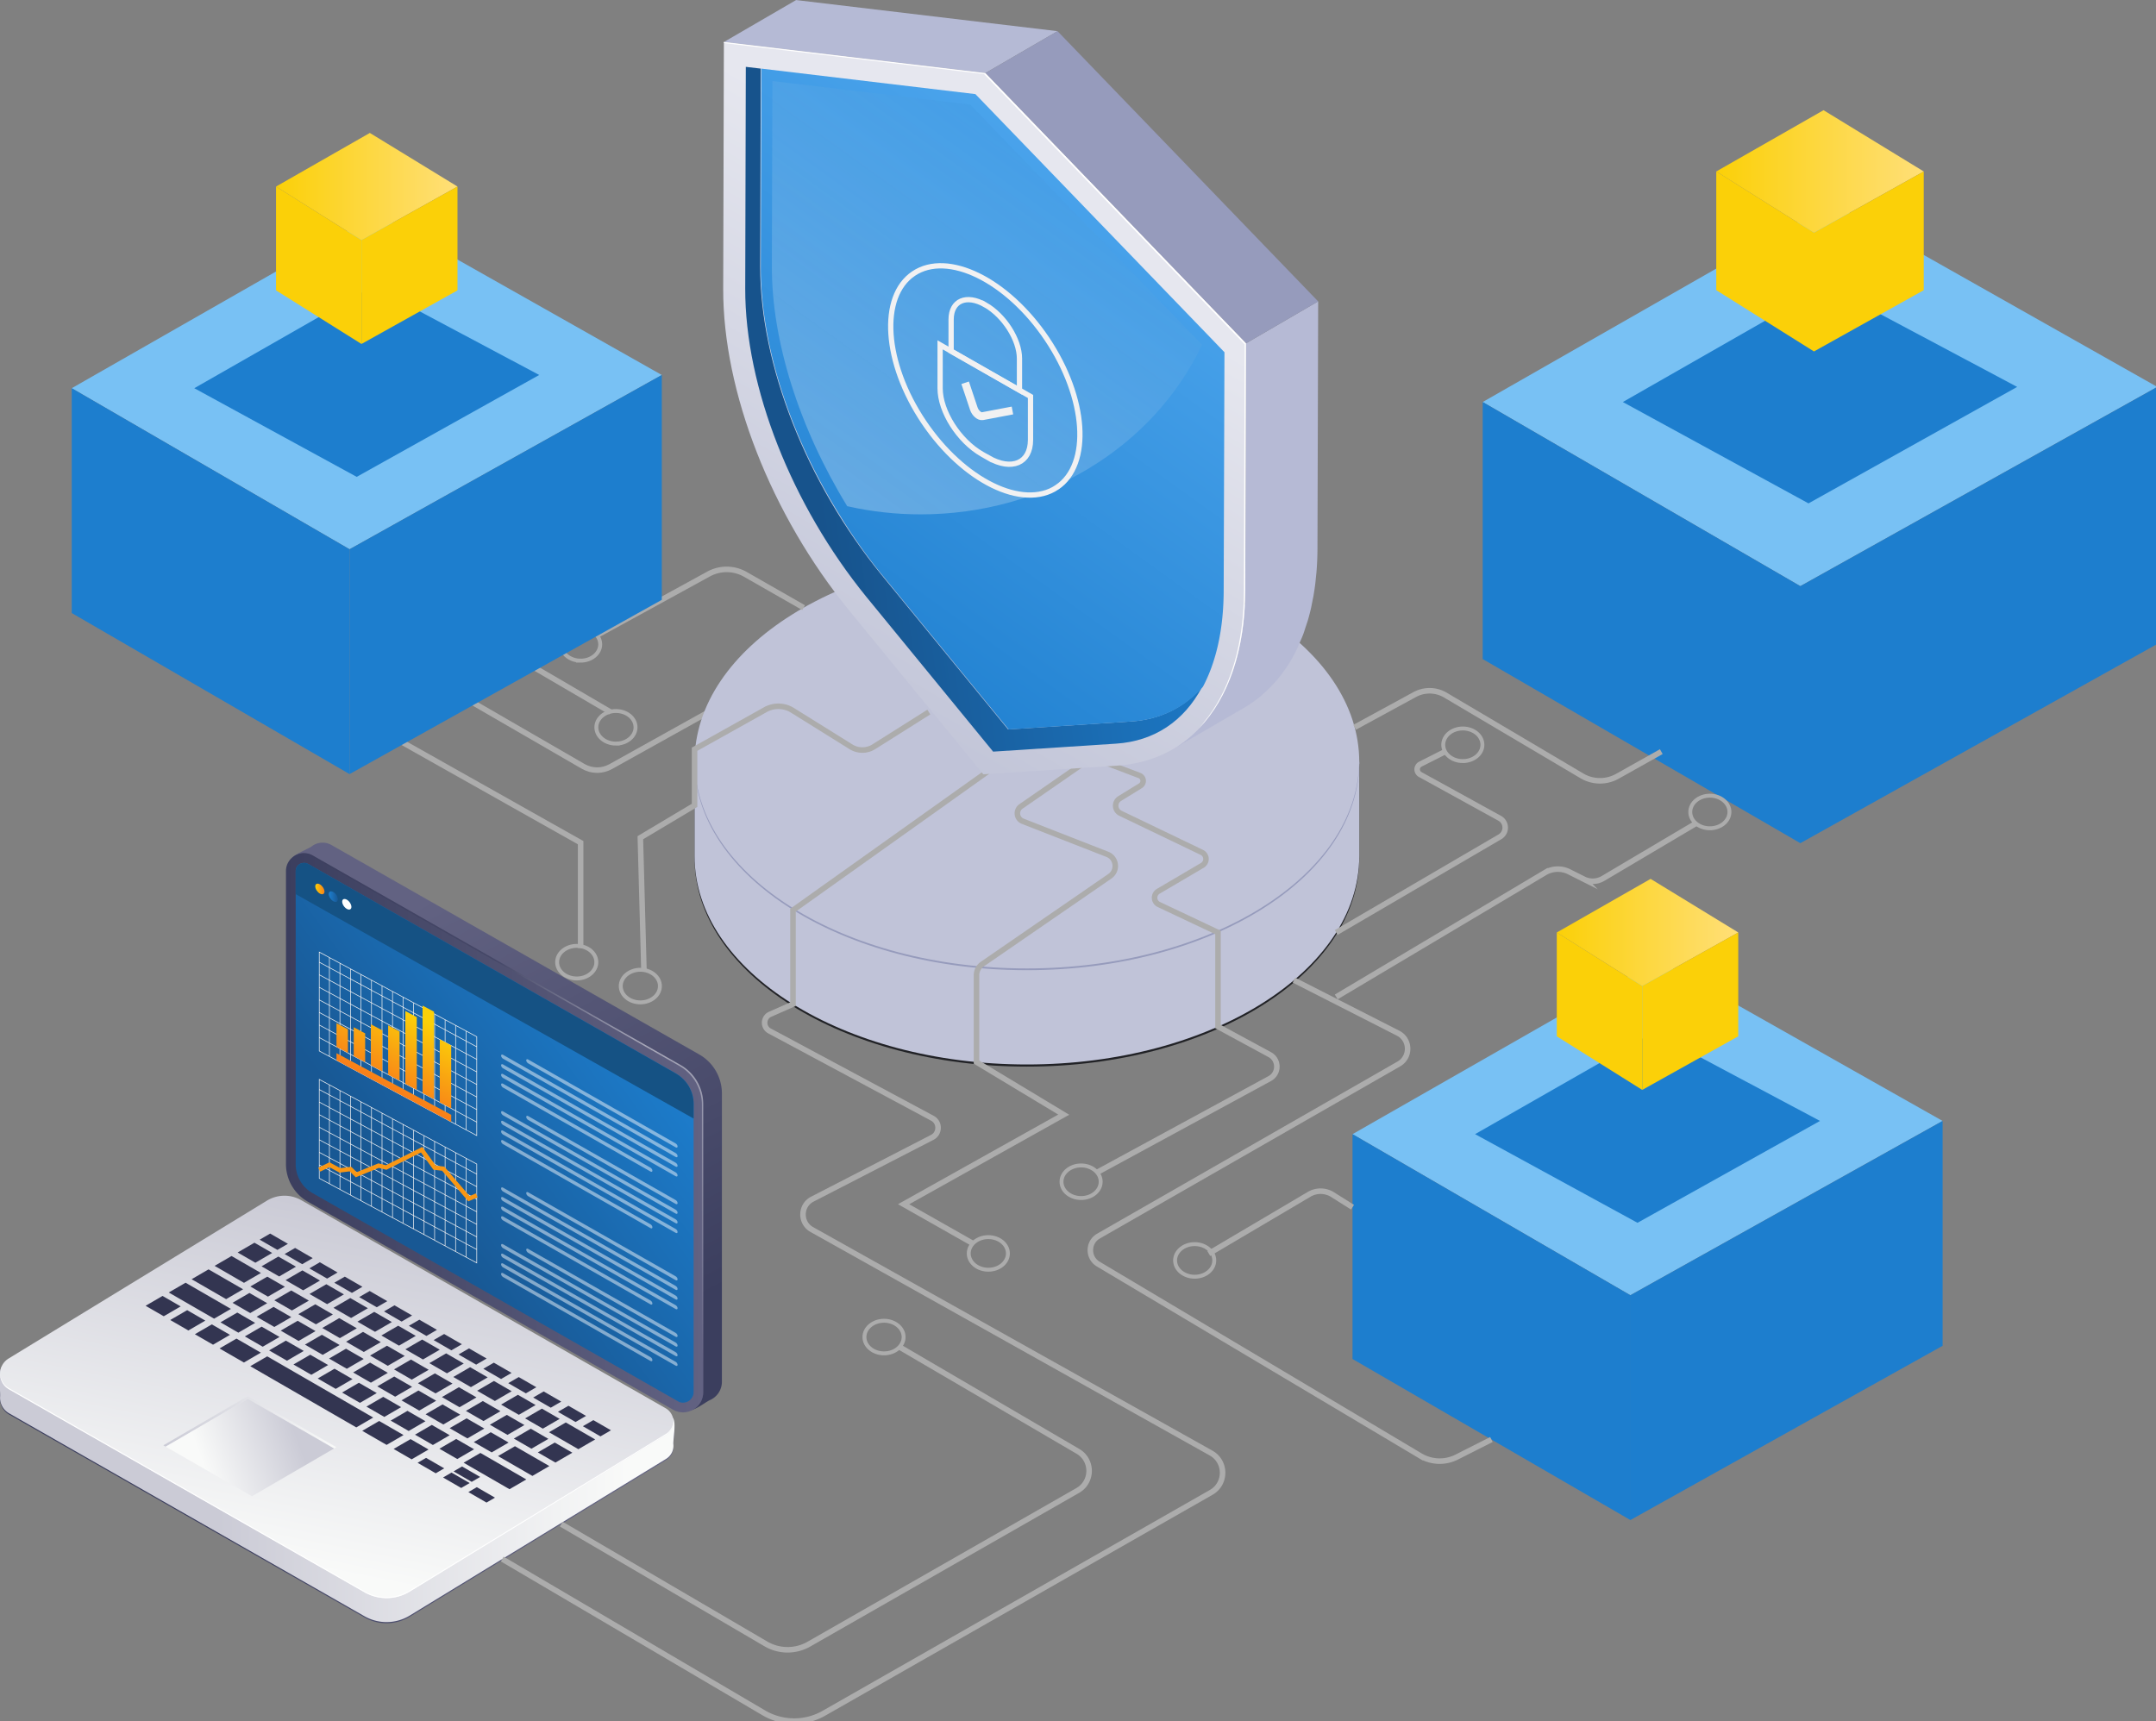 <svg xmlns="http://www.w3.org/2000/svg" width="263" height="210" fill="none"><rect width="100%" height="100%" fill="#808080" stroke="none"/><g clip-path="url(#a)"><path fill="#78C1F4" d="m180.867 49.05 42.537-24.306 39.752 22.462-43.543 24.308z"/><path fill="#1D7ECE" d="M263.157 47.207V78.57l-43.544 24.306V71.515zM180.867 49.05l38.746 22.464v31.362l-38.746-22.464zM197.961 49.051l24.865-14.21 23.238 12.366-25.453 14.21z"/><path fill="url(#b)" d="m209.359 20.92 13.083-7.475 12.226 7.476-13.391 7.476z"/><path fill="#FBD008" d="M234.668 20.922v14.484l-13.391 7.475V28.398zM209.359 20.92l11.918 7.475V42.88l-11.918-7.476z"/><path stroke="#ACACAC" stroke-miterlimit="10" stroke-width=".675" d="m52.742 82.86 18.402 10.647c1.035.598 2.309.609 3.354.026l19.656-10.951"/><path fill="url(#c)" d="m39.834 145.336 43.857 26.667c.736.419 2.244-.877 2.92-1.182a2.44 2.44 0 0 0 1.45-2.243v-35.169a5.47 5.47 0 0 0-2.76-4.751l-44.866-25.557a2.18 2.18 0 0 0-2.411.161c-.514.39-2.606 1.095-2.606 1.83l1.745 35.65a5.29 5.29 0 0 0 2.67 4.594"/><path fill="url(#d)" d="m37.553 146.619 44.551 25.379c1.64.934 3.677-.25 3.677-2.137v-35.169a5.47 5.47 0 0 0-2.76-4.751l-44.865-25.557c-1.46-.831-3.273.223-3.273 1.902v35.739a5.29 5.29 0 0 0 2.67 4.594"/><path fill="url(#e)" d="M84.61 134.68v35.183c0 .461-.231.741-.41.921-.23.23-.563.358-.896.358-.205 0-.41-.051-.614-.179L38.143 145.58a4.06 4.06 0 0 1-2.073-3.556v-35.745c0-.614.513-.998.998-.998.18 0 .333.026.512.128l44.854 25.562c1.33.767 2.175 2.175 2.175 3.709"/><path fill="url(#f)" d="m1.111 172.582 43.35 24.756a5.43 5.43 0 0 0 5.522-.082l31.26-19.108a1.88 1.88 0 0 0 .899-1.794c-.054-.582.436-2.937-.142-3.266l-45.25-23.586a4.13 4.13 0 0 0-4.2.063L.35 166.763c-.648.396-.288 3.098-.335 3.763a2.17 2.17 0 0 0 1.096 2.056"/><path fill="url(#g)" d="m1.111 172.441 43.35 24.756a5.43 5.43 0 0 0 5.522-.082l31.26-19.108a1.88 1.88 0 0 0 .899-1.794c-.054-.581.436-2.936-.142-3.266l-45.25-23.585a4.12 4.12 0 0 0-4.2.063L.35 166.623c-.648.395-.288 3.097-.335 3.762a2.17 2.17 0 0 0 1.096 2.056"/><path fill="url(#h)" d="m1.11 169.514 43.35 24.756a5.43 5.43 0 0 0 5.522-.083l31.259-19.108c1.23-.752 1.203-2.549-.05-3.264l-44.443-25.381a4.12 4.12 0 0 0-4.199.063L1.054 165.749c-1.419.869-1.389 2.94.056 3.765"/><path fill="#fff" d="M81.239 174.947 49.98 194.055a5.43 5.43 0 0 1-5.522.083l-43.35-24.757c-.701-.4-1.053-1.095-1.085-1.803-.014.753.338 1.511 1.085 1.937l43.35 24.756a5.43 5.43 0 0 0 5.522-.082l31.259-19.108c.636-.39.922-1.056.89-1.709-.014.609-.299 1.214-.891 1.575"/><path fill="url(#i)" d="m83.02 129.941-44.864-25.557c-.777-.443-1.646-.341-2.297.095a2.16 2.16 0 0 1 2.14.009l44.865 25.558a5.47 5.47 0 0 1 2.76 4.75v35.169c0 .889-.46 1.611-1.11 2.04a2.43 2.43 0 0 0 1.267-2.145v-35.168a5.47 5.47 0 0 0-2.76-4.751" opacity=".47"/><path fill="#333551" d="m34.754 157.001-2.068 1.201-2.147-1.239 2.068-1.201zM31.83 155.315l-2.066 1.202-3.584-2.07 2.067-1.201zM65.427 169.256l-1.28.743-2.147-1.24 1.28-.743zM62.404 167.509l-1.279.744-2.164-1.249 1.28-.744zM59.364 165.754l-1.28.744-2.147-1.239 1.28-.743zM56.342 164.01l-1.28.744-2.164-1.249 1.28-.743zM53.301 162.256l-1.279.743-2.147-1.24 1.28-.743zM50.721 162.99l-2.05 1.192-2.148-1.24 2.051-1.192zM50.27 160.502l-1.28.743-2.146-1.24 1.28-.743zM47.8 161.301l-2.051 1.192-2.147-1.239 2.05-1.192zM44.878 159.615l-2.051 1.192-2.147-1.24 2.05-1.192zM41.956 157.927l-2.051 1.192-2.147-1.24 2.05-1.191zM47.244 158.754l-1.28.744-2.148-1.239 1.28-.743zM44.209 157.001l-1.28.743-2.148-1.239 1.28-.743zM35.12 151.756l-1.28.744-2.164-1.248 1.28-.744zM33.203 152.873l-2.05 1.192-2.165-1.25 2.052-1.192zM38.146 153.502l-1.28.743-2.147-1.24 1.28-.743zM36.104 154.55l-2.05 1.192-2.148-1.24 2.051-1.191zM41.18 155.257l-1.279.744-2.163-1.249 1.28-.744zM39.035 156.239l-2.051 1.192-2.148-1.239L36.888 155zM53.647 164.677l-2.05 1.192-2.148-1.24 2.051-1.191zM62.418 169.742l-2.05 1.192-2.165-1.25 2.051-1.192zM59.495 168.052l-2.051 1.192-2.147-1.24 2.05-1.192zM56.573 166.364l-2.051 1.192-2.147-1.239 2.05-1.192zM65.339 171.428l-2.051 1.192-2.163-1.248 2.05-1.192zM68.27 173.117l-2.051 1.192-2.164-1.25 2.05-1.192zM61.047 172.18l-2.068 1.202-2.147-1.239 2.068-1.202zM58.575 180.2l-1.034.601-2.213-1.278 1.034-.601zM60.38 182.728l-1.034.6-2.213-1.278 1.034-.601zM57.293 180.946l-1.033.601-2.213-1.278 1.033-.601zM63.972 173.869l-2.067 1.201-2.147-1.24 2.067-1.201zM66.895 175.556l-2.068 1.202-2.147-1.24 2.068-1.202zM62.044 176.005l-2.067 1.202-2.18-1.259 2.067-1.202zM57.833 176.824l-2.051 1.192-2.18-1.258 2.05-1.192zM67.013 178.874l-2.067 1.202-4.196-2.421 2.068-1.202zM64.204 180.506l-2.051 1.192-5.598-3.233 2.05-1.192zM69.82 177.245l-2.068 1.201-2.146-1.239 2.066-1.201zM72.604 175.624l-2.052 1.192-3.583-2.069 2.05-1.192zM58.124 170.494l-2.067 1.201-2.147-1.24 2.067-1.201zM50.272 169.207l-2.068 1.202-2.18-1.258 2.067-1.202zM29.654 157.306l-2.068 1.201-4.211-2.43 2.067-1.202zM32.594 159.003l-2.068 1.202-2.163-1.25 2.067-1.201zM22.043 159.394l-2.067 1.202-2.214-1.277 2.068-1.202zM28.17 159.698l-2.051 1.192-5.533-3.194 2.052-1.192zM25.047 161.13l-2.068 1.201-2.213-1.278 2.068-1.201zM31.126 161.406l-2.051 1.192-2.18-1.26 2.05-1.192zM28.055 162.865l-2.068 1.202-2.214-1.279 2.068-1.2zM34.098 163.121l-2.05 1.192-2.18-1.258 2.05-1.192zM31.822 165.038l-2.068 1.202-2.973-1.716 2.068-1.202zM54.189 179.153l-1.035.601-2.213-1.278 1.034-.601zM52.28 176.854l-2.067 1.201-2.197-1.269 2.068-1.2zM49.227 175.09l-2.067 1.201-2.972-1.716 2.066-1.202zM44.372 165.803l-2.067 1.202-2.164-1.249 2.068-1.201zM40.028 166.547l-2.051 1.192-2.18-1.258 2.05-1.192zM43.005 168.265l-2.051 1.192-2.196-1.269 2.05-1.192zM45.961 169.969l-2.05 1.192-2.18-1.258 2.05-1.192zM48.93 171.687l-2.05 1.192-2.18-1.259 2.05-1.192zM45.53 172.955l-2.067 1.201-12.932-7.466 2.067-1.202zM47.31 167.5l-2.068 1.201-2.164-1.249 2.068-1.202zM49.372 165.441l-2.067 1.201-2.164-1.249 2.068-1.202zM52.297 167.127l-2.068 1.202-2.163-1.249 2.067-1.201zM55.2 168.806l-2.069 1.202-2.147-1.24 2.068-1.202zM46.45 163.751l-2.068 1.202-2.163-1.25 2.067-1.201z"/><path fill="url(#j)" d="m41.02 176.564-.278.168-10.519-6.051-10.019 5.829-.278-.168 10.297-5.994z"/><path fill="url(#k)" d="m40.749 176.731-10.02 5.828-10.518-6.05 10.019-5.829z"/><path fill="#333551" d="m37.675 158.689-2.067 1.202-2.147-1.24 2.067-1.202zM41.43 164.105l-2.067 1.202-2.164-1.25 2.068-1.202zM38.49 162.408l-2.068 1.201-2.18-1.259 2.067-1.202zM40.606 160.377l-2.068 1.201-2.147-1.24 2.068-1.201zM43.526 162.063l-2.067 1.202-2.147-1.239 2.067-1.202zM53.208 170.904l-2.068 1.201-2.163-1.249 2.067-1.202zM56.145 172.601l-2.068 1.201-2.163-1.249 2.067-1.201zM51.904 173.402l-2.05 1.192-2.198-1.267 2.051-1.192zM54.856 175.111l-2.051 1.192-2.18-1.26 2.05-1.191zM59.083 174.299l-2.068 1.202-2.163-1.25 2.067-1.2zM35.532 160.702l-2.068 1.201-2.163-1.248 2.067-1.202zM37.055 164.829l-2.05 1.192-2.18-1.259 2.05-1.192zM68.465 171.009l-1.279.744-2.147-1.24 1.28-.743zM74.529 174.509l-1.28.744-2.147-1.24 1.28-.743zM71.49 172.754l-1.28.744-2.147-1.239 1.28-.743z"/><path stroke="#F1F1F2" stroke-miterlimit="10" stroke-width=".077" d="m58.158 154.087-19.213-10.323v-12.065l19.213 10.324zM38.945 132.932l19.213 10.324M38.945 134.465l19.213 10.324M38.945 135.996l19.213 10.324M38.945 137.529l19.213 10.325M38.945 139.061l19.213 10.325M38.945 140.594l19.213 10.325M38.945 142.125l19.213 10.325M40.184 132.365v12.065M41.469 133.055v12.064M42.75 133.744v12.064M44.031 134.434v12.064M45.316 135.123v12.064M46.602 135.812v12.065M47.883 136.5v12.064M49.164 137.191v12.065M50.45 137.879v12.064M51.73 138.57v12.066M53.016 139.26v12.064M54.297 139.949v12.065M55.578 140.637v12.064M56.863 141.328v12.064"/><path stroke="#F99714" stroke-miterlimit="10" stroke-width=".531" d="m38.945 142.712 1.24-.603 1.282.689 1.284-.16.704.69 2.73-1.109.922.227 4.327-2.173 1.58 2.194 1.052.122 3.135 3.665.957-.407"/><path stroke="#F1F1F2" stroke-miterlimit="10" stroke-width=".077" d="m58.158 138.552-19.213-10.324v-12.064l19.213 10.324zM38.945 117.396l19.213 10.325M38.945 118.93l19.213 10.325M38.945 120.461l19.213 10.325M38.945 121.994l19.213 10.325M38.945 123.525l19.213 10.325M38.945 125.059l19.213 10.325M38.945 126.59l19.213 10.325M40.184 116.83v12.064M41.469 117.52v12.064M42.75 118.209v12.064M44.031 118.898v12.065M45.316 119.586v12.064M46.602 120.277v12.065M47.883 120.965v12.065M49.164 121.656v12.065M50.45 122.346v12.064M51.73 123.035v12.064M53.016 123.725v12.064M54.297 124.414v12.064M55.578 125.104v12.064M56.863 125.793v12.064"/><path fill="url(#l)" d="m42.443 128.475-1.396-.749v-2.89l1.396.75z"/><path fill="url(#m)" d="m44.544 129.604-1.396-.75v-3.52l1.396.749z"/><path fill="url(#n)" d="m46.642 130.731-1.396-.749v-5.011l1.396.749z"/><path fill="url(#o)" d="m48.743 131.861-1.395-.751v-6.01l1.395.749z"/><path fill="url(#p)" d="m50.841 132.988-1.396-.749v-8.887l1.396.749z"/><path fill="url(#q)" d="m52.943 134.118-1.396-.751v-10.676l1.396.749z"/><path fill="url(#r)" d="m55.04 135.246-1.395-.751v-7.694l1.395.75z"/><path fill="url(#s)" d="m55.043 136.901-13.996-7.519v-.884l13.996 7.52z"/><g fill="#fff" opacity=".68"><g opacity=".68"><path d="m82.423 139.985-17.999-10.25c-.128-.074-.233-.237-.233-.365v-.005c0-.128.105-.172.233-.1l18 10.25c.127.074.232.237.232.365v.005c0 .129-.105.174-.233.1M82.423 141.16l-21.065-11.996c-.128-.073-.233-.236-.233-.365v-.004c0-.128.105-.173.233-.1l21.065 11.996c.128.074.232.237.232.365v.004c0 .129-.104.174-.232.1M82.423 142.336 61.358 130.34c-.128-.073-.233-.237-.233-.365v-.004c0-.128.105-.173.233-.1l21.065 11.996c.128.073.232.237.232.365v.004c0 .128-.104.173-.232.1M82.423 143.512l-21.065-11.996c-.128-.074-.233-.237-.233-.365v-.004c0-.128.105-.173.233-.101l21.065 11.996c.128.074.232.237.232.365v.005c0 .129-.104.174-.232.1M79.352 142.939l-17.994-10.247c-.128-.074-.233-.237-.233-.365v-.004c0-.129.105-.173.233-.101l17.994 10.247c.128.074.232.237.232.365v.005c0 .128-.104.172-.232.1"/></g><g opacity=".68"><path d="m82.423 146.891-17.999-10.25c-.128-.074-.233-.237-.233-.365v-.004c0-.128.105-.173.233-.101l18 10.251c.127.073.232.237.232.365v.004c0 .128-.105.173-.233.1M82.423 148.067l-21.065-11.996c-.128-.074-.233-.237-.233-.365v-.005c0-.128.105-.172.233-.1l21.065 11.996c.128.074.232.237.232.365v.004c0 .129-.104.174-.232.101M82.423 149.242l-21.065-11.996c-.128-.073-.233-.236-.233-.365v-.004c0-.128.105-.173.233-.1l21.065 11.996c.128.074.232.237.232.365v.004c0 .129-.104.174-.232.1M82.423 150.418l-21.065-11.996c-.128-.073-.233-.237-.233-.365v-.004c0-.128.105-.173.233-.1l21.065 11.996c.128.073.232.237.232.365v.004c0 .128-.104.173-.232.1M79.352 149.843l-17.994-10.247c-.128-.074-.233-.237-.233-.365v-.004c0-.128.105-.173.233-.1l17.994 10.247c.128.073.232.237.232.365v.004c0 .129-.104.174-.232.1"/></g></g><g fill="#fff" opacity=".68"><g opacity=".68"><path d="m82.423 156.192-17.999-10.25c-.128-.074-.233-.237-.233-.365v-.004c0-.129.105-.173.233-.101l18 10.251c.127.073.232.236.232.364v.005c0 .128-.105.173-.233.1M82.423 157.367l-21.065-11.996c-.128-.073-.233-.236-.233-.365v-.004c0-.128.105-.173.233-.1l21.065 11.996c.128.074.232.237.232.365v.004c0 .129-.104.174-.232.1M82.423 158.541l-21.065-11.996c-.128-.073-.233-.237-.233-.365v-.004c0-.128.105-.173.233-.1l21.065 11.996c.128.073.232.237.232.365v.004c0 .129-.104.174-.232.1M82.423 159.717l-21.065-11.996c-.128-.074-.233-.237-.233-.365v-.004c0-.128.105-.173.233-.1l21.065 11.996c.128.073.232.236.232.365v.004c0 .128-.104.173-.232.1M79.352 159.144l-17.994-10.247c-.128-.074-.233-.237-.233-.365v-.004c0-.128.105-.173.233-.101l17.994 10.247c.128.074.232.237.232.365v.005c0 .129-.104.174-.232.1"/></g><g opacity=".68"><path d="m82.423 163.098-17.999-10.25c-.128-.074-.233-.237-.233-.365v-.004c0-.128.105-.173.233-.101l18 10.251c.127.073.232.237.232.365v.004c0 .129-.105.174-.233.1M82.423 164.276 61.358 152.28c-.128-.074-.233-.237-.233-.365v-.005c0-.128.105-.172.233-.1l21.065 11.996c.128.074.232.237.232.365v.004c0 .128-.104.173-.232.101M82.423 165.451l-21.065-11.996c-.128-.073-.233-.236-.233-.365v-.004c0-.128.105-.173.233-.1l21.065 11.996c.128.074.232.237.232.365v.004c0 .129-.104.174-.232.1M82.423 166.625l-21.065-11.996c-.128-.073-.233-.237-.233-.365v-.004c0-.128.105-.173.233-.1l21.065 11.996c.128.073.232.237.232.365v.004c0 .129-.104.174-.232.1M79.352 166.052l-17.994-10.247c-.128-.074-.233-.237-.233-.365v-.004c0-.128.105-.173.233-.1l17.994 10.247c.128.073.232.237.232.365v.004c0 .128-.104.173-.232.1"/></g></g><path fill="#155284" d="M84.612 134.68v1.798l-48.538-27.384v-2.815c0-.614.512-.998.998-.998.18 0 .333.026.512.128l44.854 25.562c1.33.767 2.174 2.175 2.174 3.709"/><path fill="url(#t)" d="M39.582 108.781c0 .311-.252.419-.563.243-.31-.177-.562-.572-.562-.883 0-.31.252-.418.562-.242.31.177.563.572.563.882"/><path fill="url(#u)" d="M41.222 109.717c0 .31-.252.418-.562.242-.31-.177-.562-.572-.562-.882s.252-.419.562-.242.562.571.562.882"/><path fill="#fff" d="M42.867 110.651c0 .31-.252.418-.562.242-.311-.177-.563-.572-.563-.883 0-.31.252-.418.563-.242.31.177.562.572.562.883"/><path fill="#78C1F4" d="m164.988 138.379 37.208-21.262 34.772 19.648-38.088 21.263z"/><path fill="#1D7ECE" d="M236.971 136.766v27.433l-38.088 21.261v-27.432zM164.988 138.379l33.892 19.649v27.432l-33.892-19.649zM179.938 138.378l21.75-12.429 20.326 10.816-22.264 12.429z"/><path fill="url(#v)" d="m189.906 113.771 11.444-6.539 10.694 6.539-11.714 6.539z"/><path fill="#FBD008" d="M212.041 113.771v12.67l-11.713 6.539v-12.669z"/><path fill="#FBD008" d="m189.906 113.771 10.424 6.54v12.669l-10.424-6.539z"/><path fill="#212226" d="M161.382 93.222c-6.701-8.244-20.339-13.904-36.114-13.904-15.776 0-29.413 5.66-36.114 13.904h-4.427v11.504c0 14.034 18.15 25.41 40.541 25.41s40.541-11.376 40.541-25.41V93.222z"/><path fill="#C0C3D8" d="M161.382 92.963c-6.701-8.245-20.339-13.904-36.114-13.904-15.776 0-29.413 5.66-36.114 13.904h-4.427v11.504c0 14.033 18.15 25.409 40.541 25.409s40.541-11.376 40.541-25.409V92.963z"/><path fill="#C0C3D8" d="M125.268 118.371c22.39 0 40.541-11.376 40.541-25.408s-18.151-25.408-40.541-25.408S84.727 78.93 84.727 92.963c0 14.032 18.151 25.408 40.541 25.408"/><path fill="#969BBC" d="M125.268 118.159c-22.333 0-40.44-11.319-40.533-25.302 0 .037-.008.07-.008.107 0 14.033 18.15 25.409 40.541 25.409s40.541-11.376 40.541-25.409c0-.036-.008-.07-.008-.107-.094 13.982-18.2 25.302-40.533 25.302"/><path stroke="#ACACAC" stroke-miterlimit="10" stroke-width=".675" d="m61.266 190.218 31.902 18.765a7.32 7.32 0 0 0 7.337.049l47.241-26.945c1.864-1.064 1.853-3.755-.02-4.804l-48.693-27.265c-1.467-.82-1.43-2.943.064-3.712l14.62-7.534c.944-.486.956-1.834.019-2.335l-19.865-10.653c-.832-.446-.785-1.654.078-2.035l2.785-1.229v-11.471l28.531-20.32"/><path stroke="#ACACAC" stroke-miterlimit="10" stroke-width=".675" d="m157.845 119.586 12.698 6.472c1.512.77 1.564 2.912.092 3.756l-36.63 20.998c-1.317.754-1.333 2.648-.028 3.425l39.279 23.386a4.62 4.62 0 0 0 4.449.152l4.225-2.14M165.242 88.737l7.335-3.995a3.79 3.79 0 0 1 3.74.068l16.649 9.852a4.34 4.34 0 0 0 4.332.05l5.355-3.005M68.465 185.957l24.964 14.618a5.24 5.24 0 0 0 5.244.026l32.792-18.747c1.843-1.053 1.855-3.706.023-4.777l-21.818-12.763"/><path stroke="#ACACAC" stroke-miterlimit="10" stroke-width=".477" d="M107.838 165.123c1.32 0 2.39-.891 2.39-1.989s-1.07-1.989-2.39-1.989c-1.319 0-2.389.89-2.389 1.989 0 1.098 1.07 1.989 2.389 1.989ZM131.877 146.173c1.32 0 2.39-.89 2.39-1.989 0-1.098-1.07-1.989-2.39-1.989-1.319 0-2.389.891-2.389 1.989s1.07 1.989 2.389 1.989ZM70.354 119.384c1.32 0 2.39-.89 2.39-1.989 0-1.098-1.07-1.989-2.39-1.989s-2.39.891-2.39 1.989 1.07 1.989 2.39 1.989ZM78.112 122.3c1.32 0 2.389-.89 2.389-1.989 0-1.098-1.07-1.989-2.39-1.989-1.319 0-2.388.891-2.388 1.989s1.07 1.989 2.389 1.989ZM75.135 90.728c1.32 0 2.39-.89 2.39-1.989s-1.07-1.989-2.39-1.989-2.389.89-2.389 1.989 1.07 1.99 2.39 1.99ZM70.827 80.607c1.32 0 2.389-.89 2.389-1.99 0-1.098-1.07-1.988-2.39-1.988-1.319 0-2.388.89-2.388 1.989 0 1.098 1.07 1.989 2.389 1.989ZM120.561 154.919c1.32 0 2.389-.89 2.389-1.989 0-1.098-1.069-1.989-2.389-1.989s-2.389.891-2.389 1.989 1.07 1.989 2.389 1.989ZM145.733 155.773c1.319 0 2.389-.891 2.389-1.989s-1.07-1.989-2.389-1.989c-1.32 0-2.389.89-2.389 1.989 0 1.098 1.069 1.989 2.389 1.989ZM178.444 92.86c1.319 0 2.389-.89 2.389-1.988 0-1.099-1.07-1.99-2.389-1.99-1.32 0-2.389.891-2.389 1.99s1.069 1.989 2.389 1.989ZM208.577 101.058c1.319 0 2.389-.89 2.389-1.989 0-1.098-1.07-1.989-2.389-1.989-1.32 0-2.389.89-2.389 1.99 0 1.098 1.069 1.988 2.389 1.988Z"/><path stroke="#ACACAC" stroke-miterlimit="10" stroke-width=".675" d="m133.887 143.007 21.001-11.41c1.159-.63 1.158-2.293-.001-2.923l-6.308-3.42V113.77l-7.217-3.412a.912.912 0 0 1-.073-1.611l5.38-3.165a.899.899 0 0 0-.066-1.585l-9.928-4.77a1.024 1.024 0 0 1-.094-1.794l2.537-1.563a.699.699 0 0 0-.118-1.247l-5.137-1.955M147.457 152.948l12.237-7.228a2.75 2.75 0 0 1 2.865.041l2.428 1.529"/><path stroke="#ACACAC" stroke-miterlimit="10" stroke-width=".675" d="m118.775 151.773-8.548-4.846 19.533-10.929-10.644-6.414v-10.579c0-.553.272-1.072.728-1.385l15.542-10.706c1.008-.695.83-2.235-.311-2.681l-10.315-4.034a1.033 1.033 0 0 1-.211-1.811l7.837-5.423M163 113.773l19.969-11.672a1.301 1.301 0 0 0-.029-2.263l-9.695-5.338a.717.717 0 0 1 .006-1.26l3.029-1.533M44.035 87.723l26.793 15.089v12.853M78.55 118.371l-.437-16.162 6.613-3.947v-6.847l8.636-4.828a3.26 3.26 0 0 1 3.31.08l7.132 4.448a2.63 2.63 0 0 0 2.795-.007l6.705-4.23M60.344 78.62l14.137 8.26M98.03 74.14l-7.108-4.062a4.6 4.6 0 0 0-4.49-.04l-13.69 7.505M163 121.634l25.456-15.159a3.08 3.08 0 0 1 2.957-.106l1.773.89a2.47 2.47 0 0 0 2.368-.084l11.337-6.718"/><path fill="#B5BAD5" d="m88.305 5.127 8.807-5.12 31.89 3.796-8.808 5.118z"/><path fill="#B6BAD5" d="m151.989 41.893-.086 30.086a37 37 0 0 1-.153 3.258l-.029.277a31 31 0 0 1-.403 2.795q-.035.182-.072.365-.267 1.305-.639 2.51-.072.224-.148.444a22 22 0 0 1-.782 2.034c-.059.136-.111.279-.173.41a19 19 0 0 1-1.203 2.217c-.016.025-.034.045-.049.07a17 17 0 0 1-1.311 1.756c-.145.172-.297.332-.449.495q-.554.603-1.16 1.134c-.163.143-.323.29-.491.426-.566.455-1.153.88-1.779 1.244l8.808-5.118a14.4 14.4 0 0 0 1.779-1.245c.169-.135.328-.281.491-.425q.605-.533 1.161-1.137c.15-.163.303-.323.448-.495.466-.552.909-1.132 1.315-1.762.013-.022.031-.041.045-.064l.008-.01q.615-.966 1.129-2.048c.024-.051.044-.108.067-.16.062-.131.113-.274.173-.41.174-.394.351-.783.506-1.197.1-.271.185-.558.277-.838.049-.147.101-.292.146-.442.037-.117.08-.227.115-.345q.219-.75.399-1.537c.047-.206.083-.42.126-.63l.072-.363c.031-.165.07-.324.098-.491q.123-.713.217-1.453c.035-.28.06-.57.088-.855q.015-.135.028-.272c.01-.105.024-.205.032-.31q.059-.704.089-1.433.03-.706.033-1.433v-.085l.085-30.086z"/><path fill="#969BBC" d="m120.195 8.92 8.808-5.117 31.792 32.971-8.807 5.118z"/><path fill="url(#w)" d="m120.194 8.92 31.792 32.972-.085 30.086c-.035 12.607-5.999 20.794-15.578 21.432l-16.373 1.062-16.326-19.94c-9.544-11.678-15.441-26.714-15.405-39.32l.085-30.087z"/><path fill="url(#x)" d="M146.638 83.826c-2.207 4.154-5.815 6.598-10.491 6.907l-15.001.973-15.452-18.87c-9.139-11.227-14.811-25.634-14.788-37.62l.072-27.06 1.828.214-.072 24.163c-.023 11.986 5.65 26.393 14.788 37.597L122.974 89l15.001-.973c3.537-.237 6.48-1.709 8.663-4.201"/><path fill="url(#y)" d="m149.366 42.977-.095 28.982c0 4.77-.902 8.759-2.54 11.845-.023 0-.023.023-.023.023-2.183 2.493-5.127 3.964-8.664 4.201l-15 .973-15.453-18.87a66 66 0 0 1-5.102-7.192c-6.101-9.779-9.709-20.863-9.684-30.405l.071-24.163 26.109 3.11 29.243 30.31z"/><path fill="url(#z)" d="M112.298 62.757c-3.03 0-6.039-.336-8.952-.999-5.868-9.574-9.213-20.195-9.19-29.22l.066-22.651 24.133 2.874 28.273 29.303c-5.975 12.601-19.345 20.693-34.33 20.693" opacity=".32"/><path stroke="#F1F1F2" stroke-miterlimit="10" stroke-width=".643" d="m120.59 55.87-.795-.455c-2.825-1.614-5.115-5.212-5.115-8.036v-5.303l11.027 6.296v5.302c-.001 2.825-2.292 3.807-5.117 2.195Z"/><path stroke="#F1F1F2" stroke-miterlimit="10" stroke-width=".643" d="M120.191 37.193c-2.301-1.315-4.168-.513-4.168 1.788v3.863l8.337 4.76v-3.862c-.001-2.303-1.867-5.234-4.169-6.55Z"/><path stroke="#F1F1F2" stroke-miterlimit="10" stroke-width=".965" d="m117.734 46.701 1.059 3.164c.18.54.691.982 1.055.912l3.656-.693"/><path stroke="#F1F1F2" stroke-miterlimit="10" stroke-width=".643" d="M128.942 59.453c4.156-2.791 3.608-10.891-1.224-18.092s-12.116-10.775-16.272-7.983c-4.155 2.79-3.608 10.89 1.224 18.091 4.831 7.2 12.116 10.775 16.272 7.984Z"/><path fill="#fff" d="M120.193 8.921 88.305 5.127v.132l31.73 3.777 31.793 32.971-.086 30.086c-.018 6.345-1.552 11.551-4.282 15.255l-.038.057c-.087.115-.18.222-.267.335-.295.394-.591.786-.913 1.145 3.591-3.725 5.638-9.557 5.658-16.904l.085-30.086z"/><path fill="#78C1F4" d="m8.75 47.365 37.208-21.261 34.771 19.648-38.088 21.262z"/><path fill="#1D7ECE" d="M80.729 45.752v27.433L42.64 94.447V67.014z"/><path fill="#1D7ECE" d="m8.75 47.365 33.891 19.65v27.432L8.75 74.797zM23.7 47.365l21.75-12.43 20.326 10.816-22.264 12.43z"/><path fill="url(#A)" d="m33.672 22.76 11.443-6.54 10.694 6.54-11.713 6.539z"/><path fill="#FBD008" d="M55.807 22.76v12.67l-11.713 6.538v-12.67z"/><path fill="#FBD008" d="m33.672 22.76 10.424 6.539v12.67l-10.424-6.54z"/></g><defs><linearGradient id="b" x1="209.359" x2="234.668" y1="20.921" y2="20.921" gradientUnits="userSpaceOnUse"><stop stop-color="#FBD008"/><stop offset="1" stop-color="#FFDF78"/></linearGradient><linearGradient id="c" x1="76.388" x2="49.094" y1="163.383" y2="111.215" gradientUnits="userSpaceOnUse"><stop stop-color="#3B3E5E"/><stop offset="1" stop-color="#626282"/></linearGradient><linearGradient id="d" x1="34.883" x2="85.781" y1="138.209" y2="138.209" gradientUnits="userSpaceOnUse"><stop stop-color="#3B3E5E"/><stop offset="1" stop-color="#626282"/></linearGradient><linearGradient id="e" x1="78.971" x2="49.484" y1="124.65" y2="145.997" gradientUnits="userSpaceOnUse"><stop stop-color="#1D7ECE"/><stop offset="1" stop-color="#185894"/></linearGradient><linearGradient id="f" x1="26.642" x2="76.459" y1="173.526" y2="173.457" gradientUnits="userSpaceOnUse"><stop stop-color="#3B3E5E"/><stop offset="1" stop-color="#626282"/></linearGradient><linearGradient id="g" x1="26.642" x2="76.459" y1="173.385" y2="173.317" gradientUnits="userSpaceOnUse"><stop stop-color="#CBCBD6"/><stop offset="1" stop-color="#F9FAF9"/></linearGradient><linearGradient id="h" x1="45.497" x2="36.963" y1="148.364" y2="191.155" gradientUnits="userSpaceOnUse"><stop stop-color="#CBCBD6"/><stop offset="1" stop-color="#F9FAF9"/></linearGradient><linearGradient id="i" x1="60.108" x2="87.581" y1="117.615" y2="165.413" gradientUnits="userSpaceOnUse"><stop stop-color="#3B3E5E"/><stop offset=".329" stop-color="#fff"/><stop offset="1" stop-color="#626282"/></linearGradient><linearGradient id="j" x1="19.926" x2="41.02" y1="173.54" y2="173.54" gradientUnits="userSpaceOnUse"><stop stop-color="#CBCBD6"/><stop offset="1" stop-color="#F9FAF9"/></linearGradient><linearGradient id="k" x1="35.942" x2="24.796" y1="174.612" y2="178.708" gradientUnits="userSpaceOnUse"><stop stop-color="#CBCBD6"/><stop offset="1" stop-color="#F9FAF9"/></linearGradient><linearGradient id="l" x1="41.745" x2="37.434" y1="119.152" y2="127.175" gradientUnits="userSpaceOnUse"><stop stop-color="#FBD008"/><stop offset="1" stop-color="#F88019"/></linearGradient><linearGradient id="m" x1="43.846" x2="39.535" y1="120.281" y2="128.304" gradientUnits="userSpaceOnUse"><stop stop-color="#FBD008"/><stop offset="1" stop-color="#F88019"/></linearGradient><linearGradient id="n" x1="45.944" x2="41.633" y1="121.408" y2="129.431" gradientUnits="userSpaceOnUse"><stop stop-color="#FBD008"/><stop offset="1" stop-color="#F88019"/></linearGradient><linearGradient id="o" x1="48.045" x2="43.734" y1="122.537" y2="130.56" gradientUnits="userSpaceOnUse"><stop stop-color="#FBD008"/><stop offset="1" stop-color="#F88019"/></linearGradient><linearGradient id="p" x1="50.143" x2="45.832" y1="123.666" y2="131.688" gradientUnits="userSpaceOnUse"><stop stop-color="#FBD008"/><stop offset="1" stop-color="#F88019"/></linearGradient><linearGradient id="q" x1="52.245" x2="47.933" y1="124.794" y2="132.817" gradientUnits="userSpaceOnUse"><stop stop-color="#FBD008"/><stop offset="1" stop-color="#F88019"/></linearGradient><linearGradient id="r" x1="54.342" x2="50.031" y1="125.923" y2="133.945" gradientUnits="userSpaceOnUse"><stop stop-color="#FBD008"/><stop offset="1" stop-color="#F88019"/></linearGradient><linearGradient id="s" x1="48.045" x2="43.73" y1="122.529" y2="130.558" gradientUnits="userSpaceOnUse"><stop stop-color="#FBD008"/><stop offset="1" stop-color="#F88019"/></linearGradient><linearGradient id="t" x1="38.457" x2="39.581" y1="108.142" y2="108.142" gradientUnits="userSpaceOnUse"><stop stop-color="#FBD008"/><stop offset="1" stop-color="#F88019"/></linearGradient><linearGradient id="u" x1="40.099" x2="41.222" y1="109.076" y2="109.076" gradientUnits="userSpaceOnUse"><stop stop-color="#1D7ECE"/><stop offset="1" stop-color="#185894"/></linearGradient><linearGradient id="v" x1="189.906" x2="212.044" y1="113.771" y2="113.771" gradientUnits="userSpaceOnUse"><stop stop-color="#FBD008"/><stop offset="1" stop-color="#FFDF78"/></linearGradient><linearGradient id="w" x1="86.881" x2="127.308" y1="101.075" y2="29.868" gradientUnits="userSpaceOnUse"><stop stop-color="#B5B9D0"/><stop offset="1" stop-color="#E6E7EF"/></linearGradient><linearGradient id="x" x1="149.062" x2="98.469" y1="44.449" y2="51.598" gradientUnits="userSpaceOnUse"><stop stop-color="#1D7ECE"/><stop offset="1" stop-color="#17538C"/></linearGradient><linearGradient id="y" x1="94.219" x2="137.785" y1="81.621" y2="21.113" gradientUnits="userSpaceOnUse"><stop stop-color="#1D7ECE"/><stop offset="1" stop-color="#4CA5ED"/></linearGradient><linearGradient id="z" x1="92.768" x2="127.695" y1="64.864" y2="16.355" gradientUnits="userSpaceOnUse"><stop stop-color="#fff"/><stop offset="1" stop-color="#3693DF"/></linearGradient><linearGradient id="A" x1="33.672" x2="55.81" y1="22.759" y2="22.759" gradientUnits="userSpaceOnUse"><stop stop-color="#FBD008"/><stop offset="1" stop-color="#FFDF78"/></linearGradient><clipPath id="a"><path fill="#fff" d="M0 0h263v210H0z"/></clipPath></defs></svg>